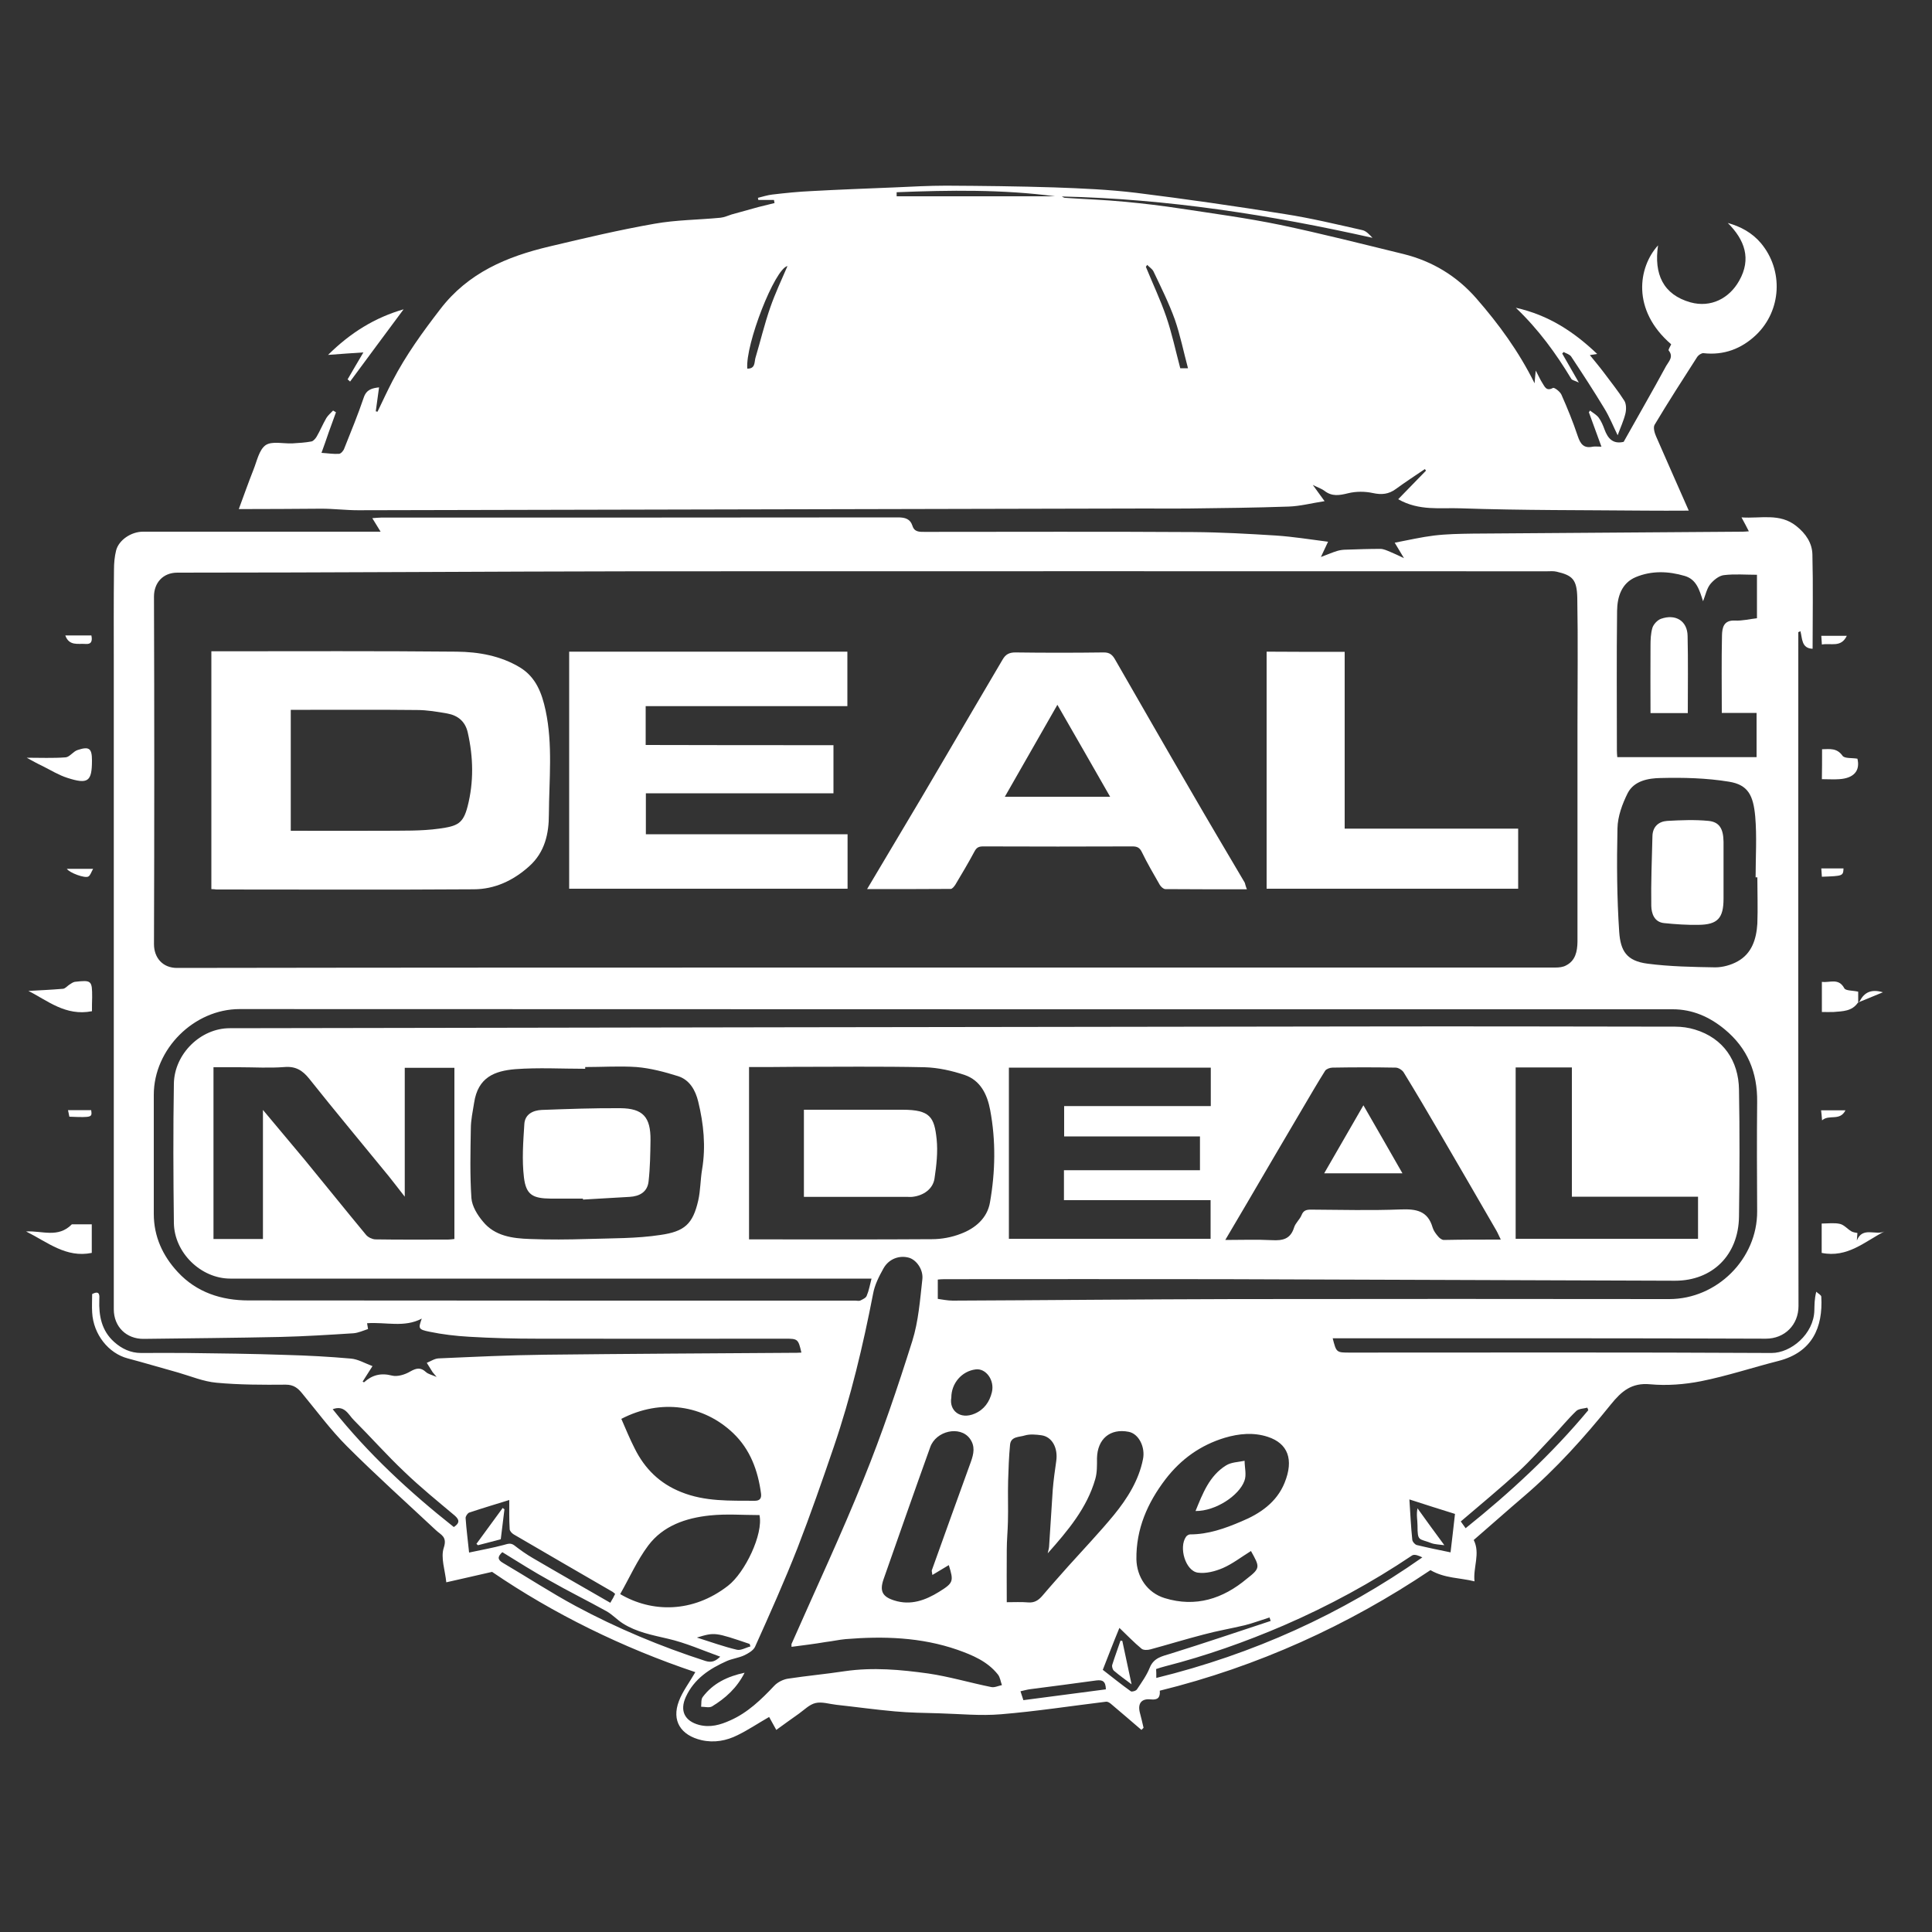<?xml version="1.0" encoding="utf-8"?>
<!-- Generator: Adobe Illustrator 26.1.0, SVG Export Plug-In . SVG Version: 6.00 Build 0)  -->
<svg version="1.1" id="Layer_1" xmlns="http://www.w3.org/2000/svg" xmlns:xlink="http://www.w3.org/1999/xlink" x="0px" y="0px"
	 viewBox="0 0 1000 1000" style="enable-background:new 0 0 1000 1000;" xml:space="preserve">
<rect x="0" y="0" width="1000" height="1000" fill="#333333" stroke="none"/>
<path style="fill:#FFFFFF;" d="M359.9,865.5c-37.6-12.6-73.6-30.3-105.2-51.9c-8.9,2-16,3.7-23.7,5.4c-0.6-6.2-3-12.7-1.3-17.9
	c1.9-5.8-1.5-6.6-4.1-9.1c-15.4-14.4-31.1-28.5-46-43.4c-8.5-8.5-15.6-18.2-23.3-27.5c-2.2-2.7-4.4-4.4-8.4-4.4
	c-11.9,0.1-23.9,0.1-35.8-1c-6.8-0.6-13.4-3.4-20-5.3c-8.7-2.4-17.3-5-26-7.3c-9.9-2.6-17.8-12.4-18.4-23.8c-0.2-3.2,0-6.4,0-9.5
	c4.1-2.1,3.8,0.8,3.7,3c-0.3,8.3,1.2,16,7.7,21.8c3.9,3.5,8.5,5.7,13.9,5.7c7.8,0,15.7-0.1,23.5,0c17.1,0.2,34.3,0.4,51.4,1
	c11.2,0.3,22.5,0.9,33.7,1.9c3.7,0.3,7.2,2.4,11.2,3.9c-1.9,3-3.5,5.5-5.1,8c0.3,0.2,0.7,0.4,0.7,0.4c4.2-3.8,8.7-5,14.5-3.5
	c2.8,0.7,6.7-0.5,9.4-2.1c3.2-1.8,5.4-2.3,8.2,0.3c1.1,1,2.9,1.4,5.5,2.5c-1.2-1.5-1.7-1.9-2.1-2.5c-1-1.6-2-3.2-3-4.8
	c2-0.8,4-2.2,6.1-2.3c18.3-0.8,36.6-1.7,54.9-1.9c43.5-0.5,87.1-0.7,130.6-1c0.8,0,1.5-0.1,2.3-0.1c-1.6-7-1.9-7.2-8.2-7.2
	c-42.8,0-85.6,0.1-128.5,0c-11.8,0-23.5-0.3-35.3-1c-6.9-0.4-13.8-1.2-20.5-2.6c-5.9-1.2-5.8-1.7-4-6.8c-9,4.8-18.6,1.7-28.3,2.4
	c0,0.2,0.2,1.4,0.5,3c-2.5,0.8-5,2-7.6,2.2c-12.6,0.8-25.2,1.6-37.8,1.9c-23.6,0.5-47.2,0.7-70.7,1c-9,0.1-15.5-6.3-15.5-15.3
	c0-73.1,0-146.3,0-219.4c0-37.9,0-75.8,0-113.7c0-16.6-0.1-33.2,0.1-49.8c0-3.3,0.3-6.7,1.1-9.9c1.4-5.4,7.8-9.7,13.9-9.7
	c34.8,0,69.7,0,104.5,0c5.9,0,11.9,0,18.5,0c-1.5-2.5-2.8-4.5-4.3-7c1.7-0.1,3.2-0.3,4.6-0.3c89.2,0,178.3,0,267.5-0.1
	c3.6,0,6.3,0.7,7.5,4.4c1,3.2,3.6,3.1,6.3,3.1c46.4,0,92.7-0.2,139.1,0.1c14.3,0.1,28.6,0.9,42.9,1.8c8.8,0.6,17.5,2,26.8,3.2
	c-1.4,3-2.3,5-3.7,7.9c3.3-1.2,5.7-2.3,8.3-3.1c1.6-0.5,3.3-0.7,5-0.7c5.8-0.2,11.6-0.4,17.4-0.4c1.8,0,3.6,0.9,5.3,1.6
	c2,0.8,4,1.8,7,3.2c-1.8-3-3-5-4.8-8c7.3-1.4,13.8-2.9,20.3-3.7c6.6-0.8,13.4-0.9,20.1-1c46.6-0.4,93.2-0.6,139.8-1
	c0.9,0,1.8-0.1,3.1-0.2c-1.2-2.4-2.3-4.4-3.8-7.2c10,0.7,19.8-2.4,28.4,4.5c4.9,3.9,8.2,8.8,8.3,14.8c0.4,16.2,0.1,32.5,0.1,48.7
	c-5.8-0.2-5.3-5.3-6.3-9.1c-0.4,0.2-0.7,0.3-1.1,0.5c0,1.7,0,3.5,0,5.2c0,114.5-0.1,229.1,0.1,343.6c0,9.7-7.1,16.9-16.9,16.9
	c-72.9-0.3-145.8-0.2-218.7-0.2c-1.8,0-3.6,0-5.5,0c1.9,7.4,1.9,7.4,9,7.4c72.7,0,145.5-0.2,218.2,0.2c10,0,21.8-9.8,22.1-22
	c0.1-2.9,0-5.8,1-9.7c0.9,0.9,2.6,1.7,2.6,2.6c0.9,15.9-4.7,28.7-22.1,33.2c-13.4,3.4-26.6,7.8-40.1,10.5
	c-8.6,1.7-17.7,2.4-26.4,1.6c-9.6-0.9-14.8,3.6-20.3,10.4c-13.7,17-28.3,33.3-44.9,47.5c-8.8,7.5-17.4,15.2-26.1,22.7
	c3.5,7-0.4,14.2,0.4,21.4c-7.6-1.9-15.4-1.5-22.8-5.8c-42.6,28.6-89.4,49.9-140.1,62.4c0.3,3.6-1.1,4.9-4.7,4.5
	c-4.7-0.5-6.7,2-5.7,6.5c0.7,2.7,1.4,5.5,2,8.2c-0.4,0.4-0.7,0.7-1.1,1.1c-5.2-4.5-10.5-9-15.8-13.5c-0.7-0.6-1.7-1.2-2.5-1.1
	c-18.1,2.2-36.2,5-54.4,6.5c-10.6,0.9-21.4-0.2-32.2-0.5c-7.6-0.2-15.3-0.3-22.8-1c-10.1-0.9-20.1-2.3-30.2-3.4
	c-3.6-0.4-7.5-1.7-10.8-0.9c-3.1,0.7-5.8,3.5-8.6,5.5c-3.8,2.7-7.6,5.4-11.7,8.4c-1.4-2.5-2.6-4.7-3.7-6.7
	c-5.6,3.2-10.8,6.7-16.3,9.4c-5.8,2.9-12.1,4.1-18.7,2.6c-10.7-2.5-15.6-10-11.7-20.2C353.2,875.6,356.8,870.9,359.9,865.5z
	 M448.2,500.8c118.9,0,237.9,0,356.8,0c1.9,0,4-0.2,5.6-1.1c4.9-2.5,5.8-7.3,5.9-12.2c0-37.3,0-74.5,0-111.8
	c0-22.1,0.3-44.2-0.1-66.2c-0.2-9.6-2.5-11.7-10.7-13.6c-1.6-0.4-3.4-0.2-5-0.2c-156.4,0-312.8-0.1-469.2,0
	c-79.9,0.1-159.8,0.7-239.7,0.7c-7.5,0-12.1,5.3-12.1,12.4c0.2,59.9,0.2,119.9,0,179.9c0,7,4.5,12.4,12.1,12.3
	C210.6,500.8,329.4,500.8,448.2,500.8z M451.1,661.8c-2.4,0-4.4,0-6.4,0c-108.5,0-217,0-325.5,0c-15.2,0-29-13.4-29.2-28.8
	c-0.3-24.1-0.4-48.1,0-72.2c0.3-15.3,13.8-28.6,28.9-28.6c194.5-0.3,388.9-0.7,583.4-0.9c54.9-0.1,109.9,0,164.8,0.1
	c3.4,0,7,0.5,10.2,1.5c14.6,4.4,22.6,16.1,22.8,31.1c0.4,21.9,0.3,43.8,0,65.8c-0.3,19.9-13.8,33.1-33.1,33.1
	c-78.1-0.2-156.1-0.6-234.2-0.8c-48-0.1-96.1,0-144.1,0c-1.2,0-2.4,0.1-3.3,0.2c0,3.3,0,6.4,0,10c2.3,0.3,5,0.9,7.7,0.9
	c48.6-0.2,97.2-0.7,145.8-0.8c75-0.1,150.1-0.1,225.1,0c24.7,0,45.6-20.8,45.5-45.4c-0.1-18.9-0.2-37.7,0-56.6
	c0.2-15.3-5-27.9-16.9-37.7c-7.8-6.4-16.6-10.3-26.8-10.3c-247.3,0-494.5,0-741.8-0.1c-23.5,0-44.4,20.6-44.4,44.4
	c0,20.5,0,41.1,0,61.6c0,11.7,4.6,21.7,12.4,30.1c9.8,10.6,22.7,14.7,36.7,14.7c104.7,0.1,209.3,0.1,314,0.1c0.9,0,2,0.3,2.7-0.1
	c1.2-0.6,2.8-1.3,3.2-2.4C449.8,667.9,450.2,665.2,451.1,661.8z M387.7,552.3c0,30,0,59.5,0,89.2c2,0,3.7,0,5.4,0
	c29.8,0,59.5,0.1,89.3-0.1c5,0,10.3-1,14.9-2.8c7.5-2.8,13.7-8.1,15.1-16.2c2.8-15.9,3.1-32,0.1-47.9c-1.5-8-5-15.3-13.2-18.1
	c-6.6-2.2-13.7-3.8-20.7-4c-22.7-0.5-45.4-0.2-68.1-0.2C403.1,552.3,395.6,552.3,387.7,552.3z M136.1,574.5
	c7.7,9.2,14.7,17.5,21.6,25.8c10.6,12.9,21.1,26,31.8,38.9c1,1.2,3.1,2.2,4.7,2.3c12.6,0.2,25.2,0.1,37.7,0.1c1.2,0,2.3-0.2,3.3-0.3
	c0-29.8,0-59.2,0-88.6c-8.6,0-16.9,0-25.7,0c0,22,0,43.6,0,66.7c-3.3-4.2-5.7-7.4-8.2-10.5c-13.7-16.8-27.7-33.5-41.2-50.5
	c-3.5-4.4-7.1-6.6-12.9-6.1c-7.8,0.6-15.6,0.1-23.5,0.1c-4.4,0-8.8,0-13.2,0c0,30,0,59.5,0,88.9c8.7,0,17,0,25.6,0
	C136.1,619.1,136.1,597.4,136.1,574.5z M409.7,852.4c0-0.9-0.1-1.3,0-1.5c12.5-28.4,25.7-56.5,37.3-85.3
	c9.5-23.4,17.6-47.4,25.2-71.5c3.2-10.2,4-21.2,5.2-31.9c0.6-5.1-3.1-10.1-6.9-11.2c-4.9-1.4-10.4,0.5-13.2,5.5
	c-2.3,4.1-4.6,8.6-5.4,13.2c-5.2,26.8-11.5,53.3-20.3,79.1c-6,17.6-12.1,35.1-18.8,52.4c-6.8,17.3-14.4,34.3-22,51.2
	c-0.9,1.9-3.5,3.4-5.6,4.4c-2.8,1.3-6.1,1.7-8.9,2.9c-9,4-17,9.2-21.3,18.6c-3.3,7.2-0.6,12.5,6.8,14.5c5.8,1.5,11,0,16.1-2.3
	c9.1-4,16.1-10.8,22.9-18c1.7-1.8,4.5-3.2,6.9-3.6c9.8-1.5,19.7-2.4,29.6-3.9c14.5-2.1,28.9-0.8,43.2,1.2c10.9,1.6,21.6,4.8,32.5,7
	c1.7,0.4,3.7-0.6,5.6-1c-0.7-1.8-0.9-4-2.1-5.5c-5.4-6.8-13.1-10-21-12.8c-18.8-6.5-38.2-7.1-57.8-5.5c-3.4,0.3-6.8,1.1-10.3,1.5
	C421.6,850.9,415.7,851.6,409.7,852.4z M302.9,552.3c0,0.3,0,0.6,0,0.9c-12.1,0-24.2-0.7-36.2,0.2c-10.6,0.9-19.3,4.1-21.3,17.4
	c-0.7,4.5-1.7,8.9-1.7,13.4c-0.2,12-0.5,24,0.3,35.9c0.3,4.2,3.1,8.8,6,12.2c6.1,7.5,15.3,8.7,24.2,9c10,0.4,20,0.3,29.9,0
	c12.6-0.4,25.4-0.2,37.8-2.1c12.4-1.8,16.7-5.6,19.5-17.8c1.2-5.3,1.1-10.8,2-16.1c2-11.9,0.8-23.6-2-35.1
	c-1.4-5.8-4.4-11.3-10.5-13.2c-7-2.2-14.2-4.1-21.4-4.7C320.8,551.7,311.8,552.3,302.9,552.3z M522.2,552.6c0,29.8,0,59.3,0,88.6
	c35.1,0,69.8,0,104.4,0c0-6.8,0-13.1,0-20c-25.5,0-50.7,0-75.9,0c0-5.3,0-10.2,0-15.5c23.6,0,47,0,70.4,0c0-6.1,0-11.6,0-17.5
	c-23.6,0-46.9,0-70.3,0c0-5.3,0-10.2,0-15.7c25.5,0,50.7,0,75.9,0c0-6.9,0-13.3,0-19.9C591.8,552.6,557.1,552.6,522.2,552.6z
	 M776.8,641.6c-0.9-1.8-1.5-3.3-2.3-4.7c-9.6-16.6-19.2-33.2-28.9-49.8c-6.3-10.8-12.6-21.5-19.1-32.1c-0.8-1.2-2.7-2.4-4.1-2.4
	c-10.9-0.2-21.8-0.2-32.7,0c-1.3,0-3.2,0.7-3.8,1.6c-4.1,6.5-7.9,13.1-11.8,19.7c-9.6,16.3-19.2,32.6-28.7,48.9
	c-3.6,6.2-7.3,12.3-11.2,19c8.5,0,16.3-0.3,24.1,0.1c5.6,0.3,9.6-0.5,11.5-6.5c0.7-2.4,3-4.2,3.9-6.5c1-2.5,2.6-2.8,4.9-2.8
	c15.5,0.1,31,0.5,46.5-0.1c7.9-0.3,13.9,0.7,16.4,9.3c0.5,1.7,1.6,3.2,2.8,4.6c0.7,0.9,2,1.9,3,1.9
	C756.9,641.6,766.6,641.6,776.8,641.6z M881.5,311.2c-1.9-5.9-3.4-11.3-9.5-13.1c-8.5-2.5-17.1-2.8-25.3,0.6
	c-7.4,3.1-9.6,10.2-9.7,17.5c-0.3,24.1-0.1,48.1-0.1,72.2c0,1.2,0.1,2.4,0.2,3.5c24.3,0,48.3,0,72.1,0c0-7.7,0-15.1,0-22.9
	c-6.1,0-11.9,0-18,0c0-13.6-0.2-26.9,0.1-40.2c0.1-3.8,0.8-7.9,6.7-7.6c3.8,0.2,7.7-0.8,11.4-1.2c0-7.6,0-14.9,0-22.5
	c-5.9,0-11.6-0.5-17.2,0.2c-2.5,0.3-5.3,2.6-7,4.7C883.4,304.7,882.8,307.9,881.5,311.2z M909.6,454.1c-0.3,0-0.6,0-0.9,0
	c0-10.5,0.7-21.1-0.2-31.5c-1-10.8-3.6-16.4-13.6-18c-11.6-1.9-23.6-2.2-35.4-1.9c-6.3,0.1-13.7,1.4-17,7.8
	c-2.8,5.6-5.2,12.1-5.3,18.3c-0.4,17.9-0.3,35.8,0.9,53.6c0.7,9.8,3.8,15,14.7,16.4c11.6,1.5,23.3,1.7,35,1.9
	c3.9,0,8.2-1.2,11.6-3.1c7.4-4.1,9.7-11.6,10.2-19.5C909.9,470.1,909.6,462.1,909.6,454.1z M784.5,641.2c31.7,0,63.1,0,94.4,0
	c0-7.3,0-14.3,0-21.8c-21.8,0-43.3,0-65.3,0c0-22.6,0-44.8,0-66.9c-10,0-19.4,0-29.1,0C784.5,582.2,784.5,611.6,784.5,641.2z
	 M647.5,802.8c-5,3.1-9.5,6.6-14.5,8.8c-4,1.7-8.8,3-13,2.4c-6.4-0.9-10-13.1-6.1-18.6c0.4-0.6,1.4-1.2,2.1-1.2
	c9.4,0,18.1-3.1,26.5-6.7c9.7-4,18.3-9.9,22.4-20c4.9-12.1,1.7-20.4-8.7-23.8c-7.3-2.4-14.9-1.7-22.3,0.5
	c-12.5,3.8-22.6,11-30.6,21.4c-9.4,12.3-15.3,25.8-15.1,41.5c0.2,9,5.5,17.3,14.7,20.1c16,4.9,30.1,0.3,42.4-10
	C652.5,811.6,652.1,811.1,647.5,802.8z M542.3,804c0.2-1.1,0.6-2.3,0.7-3.4c0.7-9.8,1.2-19.7,1.9-29.5c0.4-5,1.1-9.9,1.8-14.8
	c1-6.8-2.1-12.6-7.6-13.4c-2.9-0.4-6-0.7-8.7,0.1c-2.8,0.9-7.2,0.4-7.6,4.8c-0.6,6.2-0.8,12.4-1,18.7c-0.2,7,0.1,14.1-0.1,21.1
	c-0.1,4.9-0.6,9.7-0.6,14.6c-0.1,9,0,17.9,0,27.1c3.9,0,7.5-0.2,11,0.1c3.3,0.3,5.4-1.1,7.4-3.4c4.4-5.2,9-10.3,13.5-15.4
	c7.9-8.8,16.1-17.4,23.6-26.5c6.9-8.5,12.8-17.8,15-28.8c1.3-6.3-2.2-13.2-7.4-14.2c-9.6-1.9-16.2,3.7-16.4,13.7
	c0,3.6,0.1,7.4-0.9,10.8C562.6,780.6,552.6,792.4,542.3,804z M321.6,734.4c2.3,5.3,4.4,10.4,6.9,15.3c5.2,10.5,13,18.2,24.1,22.6
	c12.4,5,25.2,4.4,38.1,4.5c2.8,0,3.5-1.5,3.2-3.8c-1.6-11.9-5.6-22.8-14.4-31.2C364.3,727.3,342.2,723.7,321.6,734.4z M321,825.1
	c16.3,9.6,37.5,9.9,55.8-4.3c8.8-6.8,18.4-26.8,16.3-36.6c-8.6,0-17.2-0.7-25.7,0.2c-12.4,1.3-24.2,5.3-31.9,15.6
	C329.8,807.6,325.9,816.5,321,825.1z M482.6,815.2c-0.2-1.5-0.4-2-0.3-2.4c6.7-18.7,13.4-37.4,20.2-56.1c1.5-4.2,2.4-8.2-0.6-12.2
	c-5.1-6.7-17.4-3.9-20.4,4.5c-8.2,22.8-16.2,45.7-24.2,68.5c-2.1,6.1-0.5,9,5.6,10.9c8.5,2.7,16.1-0.1,23.2-4.5
	c7.4-4.6,7.6-5.4,5-13.8C488.4,811.7,485.7,813.3,482.6,815.2z M598.5,868.5c50-12.3,95.7-32.9,137.7-62.4c-1.8-0.9-4.1-1.8-5.3-1
	c-21,14.1-43.1,26.1-66.4,36.2c-20,8.6-40.4,15.8-61.5,21.2c-1.6,0.4-3.1,0.9-4.6,1.4C598.5,865.2,598.5,866.3,598.5,868.5z
	 M263.6,776.4c-6.8,2.1-13.8,4.2-20.7,6.5c-0.9,0.3-2,2-1.9,2.9c0.4,5.9,1.2,11.8,1.8,17.8c6.5-1.4,12.2-2.4,17.8-3.9
	c2-0.5,3.5-1.3,5.5,0.1c3.1,2.4,6.3,4.7,9.6,6.6c13.3,7.8,26.7,15.4,40.2,23.2c0.7-1.3,1.1-1.9,1.5-2.6c0.3-0.6,0.6-1.3,1-2
	c-0.5-0.4-0.9-0.8-1.2-1c-17.1-9.9-34.2-19.8-51.3-29.8c-1-0.6-2.1-1.8-2.1-2.8C263.5,786.5,263.6,781.6,263.6,776.4z M570.8,864.3
	c4.9,3.8,9.6,7.6,14.5,11.1c0.6,0.4,2.7-0.2,3.2-1c2.4-3.6,5-7.2,6.6-11.2c2.1-5.2,6.4-5.9,10.9-7.3c17.3-5.4,34.4-11.2,51.7-16.9
	c-0.2-0.6-0.4-1.2-0.6-1.8c-4.2,1.3-8.4,2.9-12.7,4c-7.1,1.7-14.3,2.9-21.3,4.8c-9.3,2.4-18.4,5.2-27.6,7.7
	c-1.4,0.4-3.6,0.5-4.6-0.3c-3.9-3.2-7.4-6.9-11.5-10.8C576.3,850.1,573.7,856.9,570.8,864.3z M260,803.4c-2.5,2.3-2.6,3.9,0.4,5.6
	c12.6,7.4,24.8,15.4,37.6,22.3c21.4,11.5,43.9,20.9,67.1,28.4c3.5,1.1,5.4-0.1,7.7-2.2c-9.2-3.3-17.9-7.2-27.1-9.3
	c-8.1-1.9-16.2-3.4-23.3-7.9c-3-1.9-5.5-4.7-8.6-6.4c-9.7-5.4-19.7-10.3-29.3-15.8C276.3,813.6,268.3,808.5,260,803.4z M234.9,790.4
	c3.3-2.2,2.8-3.9,0.4-6c-8.8-7.4-17.7-14.6-26-22.6c-9.1-8.6-17.4-18-26.2-26.8c-2.8-2.8-4.7-7.9-10.9-5.6
	C190.5,752.4,211.9,772.2,234.9,790.4z M822.1,729.9c-0.2-0.4-0.3-0.9-0.5-1.3c-1.9,0.5-4.4,0.5-5.7,1.7c-4.3,4.1-8,8.7-12.1,13
	c-5.9,6.2-11.5,12.6-17.8,18.4c-9.7,8.8-19.8,17.2-29.9,25.8c0.7,1,1.4,2,2.5,3.5C781.7,772.5,803.2,752.6,822.1,729.9z
	 M492.4,723.4c-1.2,6.5,4.4,11.6,12.1,8.3c4.9-2.1,7.7-6.1,8.9-11.1c1.5-6.2-3.1-12.5-8.4-11.8C497.8,709.7,492.4,716,492.4,723.4z
	 M729.5,776.1c0.5,7.6,0.8,14.3,1.5,20.9c0.1,1,1.3,2.4,2.3,2.7c5.8,1.4,11.6,2.6,17.5,3.8c0.8-6.9,1.6-13.4,2.3-19.9
	C745.4,781.2,738.1,778.9,729.5,776.1z M529.7,880c14.3-1.9,28.5-3.7,42.7-5.6c-0.1-4.3-1.8-5-5-4.6c-11.3,1.6-22.7,3-34,4.5
	c-1.7,0.2-3.4,0.7-5.2,1.1C528.8,877.2,529.2,878.4,529.7,880z M388.4,852.2c-0.1-0.4-0.2-0.9-0.4-1.3c-18-6.1-18-6.1-27.3-3.3
	c7.3,2.3,13.9,4.7,20.7,6.3C383.5,854.4,386,852.8,388.4,852.2z"/>
<path style="fill:#FFFFFF;" d="M123.6,263.5c2.5-6.7,4.9-13.6,7.6-20.4c1.8-4.5,2.9-10.3,6.3-12.7c3.3-2.2,9.1-0.7,13.8-0.9
	c3.3-0.2,6.7-0.4,9.9-1c1-0.2,2.1-1.5,2.7-2.5c1.8-3.1,3.2-6.5,5-9.6c0.9-1.5,2.3-2.6,3.5-3.9c0.5,0.3,1,0.6,1.5,0.9
	c-1.2,3.4-2.5,6.8-3.7,10.2c-1.2,3.5-2.4,7-3.8,10.8c3.3,0.2,6.2,0.7,9.1,0.5c1-0.1,2.3-1.6,2.7-2.8c3.5-8.8,7.1-17.5,10.1-26.4
	c1.4-4.2,4.5-4.8,7.9-5.2c-0.6,4.1-1.1,8.3-1.7,12.4c0.3,0.1,0.6,0.1,0.9,0.2c2.6-5.4,5.1-10.8,7.8-16c6.9-13.3,15.6-25.3,24.7-37.1
	c14.4-18.8,34.4-27.2,56.4-32.4c18.1-4.3,36.2-8.6,54.5-11.8c11.2-2,22.7-2,34.1-3.1c2-0.2,3.9-1.1,5.8-1.7
	c4.6-1.3,9.1-2.5,13.7-3.8c2.8-0.7,5.7-1.4,8.5-2.1c-0.1-0.5-0.2-1-0.3-1.6c-2.7,0-5.4,0-8.1,0c-0.1-0.4-0.1-0.7-0.2-1.1
	c2.4-0.6,4.9-1.4,7.4-1.7c6.8-0.8,13.6-1.5,20.4-1.8c14.3-0.8,28.6-1.3,42.9-1.9c8.9-0.4,17.8-0.9,26.7-0.9
	c18.7,0.1,37.3,0.3,56,0.9c14.1,0.5,28.3,1.1,42.3,2.8c25.7,3.2,51.4,6.9,77,11c13.5,2.1,26.8,5.3,40.1,8.3c2,0.4,3.7,2.3,5.3,4
	c-53-11.9-106.4-20.2-160.8-21.4c0.6,0.3,1.1,0.7,1.7,0.7c10.2,0.7,20.3,1,30.5,2c9.9,0.9,19.8,2.1,29.6,3.6
	c17.1,2.6,34.3,4.9,51.2,8.4c21.4,4.5,42.6,9.9,63.9,15.1c14.9,3.7,27.6,11.4,37.7,23c11.5,13.2,21.8,27.2,30.1,43.9
	c0.2-2.5,0.3-3.9,0.6-6.6c1.5,2.8,2.3,4.7,3.4,6.4c1.2,1.8,2,4.5,5.5,2.6c0.7-0.4,3.7,1.9,4.4,3.5c3.1,7,6,14.1,8.4,21.3
	c1.4,4.2,3.1,6.6,7.8,5.6c1.2-0.2,2.4,0,4.5,0c-2.3-6.2-4.4-12-6.5-17.8c0.2-0.3,0.4-0.6,0.6-0.9c1.5,1.2,3.4,2.2,4.5,3.7
	c1.3,1.8,2.2,3.9,3,6.1c1.7,4.6,4.3,7.7,9.9,6.4c7.2-12.9,14.8-26,22-39.3c1.3-2.3,4-4.7,1.3-8c-0.3-0.4,0.8-2,1.3-3.2
	c-20.7-17.8-17-40-6.8-51.2c-2.2,14.8,2.6,25.5,16.8,29.5c10.6,2.9,20.1-2.1,25.2-11.2c6.4-11.3,2.9-21.1-5.9-29.9
	c6.8,1.9,12.6,5.1,17.1,10.4c11.8,14,10.8,34.9-2.5,47.6c-7.5,7.1-16.6,10.6-27.2,9.4c-1-0.1-2.6,1-3.2,1.9
	c-7.5,11.7-15,23.3-22.1,35.2c-0.8,1.4,0,4.2,0.8,6c5.4,12.5,11,24.9,16.9,38.4c-8.5,0-15.4,0.1-22.2,0c-32-0.3-64-0.1-96-1.2
	c-10.3-0.4-21.3,1.5-32.2-4.7c4.9-5,9.6-9.9,14.4-14.8c-0.2-0.3-0.4-0.5-0.6-0.8c-5,3.4-10.1,6.7-15,10.3c-3.7,2.7-7.3,3.1-11.9,2.1
	c-4.1-0.9-8.8-0.9-12.8,0.1c-4.5,1.1-8.3,1.8-12.2-1.2c-1.4-1.1-3.3-1.7-6.1-3.1c2.4,3.3,3.9,5.4,6.1,8.4c-6.6,1-12.6,2.6-18.6,2.8
	c-17.3,0.6-34.6,0.8-51.8,1c-7.2,0.1-14.4,0-21.6,0c-136.1,0.3-272.1,0.6-408.2,0.9c-6.3,0-12.7-0.8-19-0.8
	C152.4,263.4,138.5,263.5,123.6,263.5z M593.8,137.1c-0.2,0.3-0.5,0.7-0.7,1c3.5,8.6,7.5,17,10.5,25.7c3,8.7,4.9,17.8,7.3,26.8
	c1.2,0,2.4,0,4,0c-2.3-8.6-4-17.1-6.8-25.2c-3.1-8.6-7.2-16.8-11.1-25C596.3,139.1,594.8,138.2,593.8,137.1z M386.8,190.8
	c4.2,0.1,3.6-3.3,4.2-5.5c2.6-8.7,4.7-17.6,7.7-26.2c2.5-7.2,5.8-14.2,8.9-21.4C401,139.1,385.7,178.4,386.8,190.8z M546.1,101.6
	c-27.2-3.6-54.6-3.2-82-2.1c0,0.7,0,1.4,0,2.1C491.4,101.6,518.8,101.6,546.1,101.6z"/>
<path style="fill:#FFFFFF;" d="M826.7,183.2c-1.2,0.2-2.1,0.3-3.8,0.6c2.7,3.3,5.2,6.3,7.6,9.5c3.5,4.7,7.2,9.3,10.3,14.2
	c1,1.7,1,4.5,0.5,6.6c-0.9,3.7-2.6,7.3-4,11.2c-2.3-4.7-4.2-9.5-6.9-13.9c-5.5-9.1-11.3-18-17.2-26.9c-0.8-1.1-2.6-1.6-3.9-2.3
	c-0.2,0.3-0.5,0.6-0.7,0.8c2.6,4.6,5.3,9.2,8.6,15c-2.1-1-3.5-1.2-3.9-1.9c-7.9-13.1-16.8-25.4-28.7-36.8
	C801.6,163.1,814.6,171.7,826.7,183.2z"/>
<path style="fill:#FFFFFF;" d="M179.9,196.4c2.5-4.4,5.1-8.7,8.2-14c-6.3,0.4-11.7,0.8-18.3,1.3c11.6-11.5,24.2-19.3,39.1-23.6
	c-9.4,12.7-18.6,25-27.7,37.4C180.8,197.1,180.4,196.7,179.9,196.4z"/>
<path style="fill:#FFFFFF;" d="M47.6,523.4c-13.7,2.7-23.1-5.6-32.9-10.5c5.7-0.3,11.8-0.6,17.9-1.1c1.1-0.1,2.1-1.3,3.1-2
	c1-0.6,1.9-1.4,3-1.6c8.7-1,9-0.7,9,8C47.6,518.6,47.6,520.8,47.6,523.4z"/>
<path style="fill:#FFFFFF;" d="M47.5,633.7c0,5.1,0,9.8,0,14.8c-13.3,2.7-22.8-5.5-34-11.1c8.3-0.5,16.5,3.6,23.7-3.7
	C40,633.7,43.7,633.7,47.5,633.7z"/>
<path style="fill:#FFFFFF;" d="M13.8,392.2c6.9,0,13.6,0.3,20.2-0.2c2.1-0.2,3.9-3.1,6.2-3.8c6-2,7.4-0.8,7.4,5.4
	c0,10.9-2,12.5-12.8,9c-4.4-1.4-8.4-3.9-12.6-6C19.4,395.3,16.6,393.7,13.8,392.2z"/>
<path style="fill:#FFFFFF;" d="M942.9,648.5c0-4.9,0-9.8,0-15.2c3.3,0,6.5-0.5,9.5,0.2c2.1,0.5,3.8,2.6,5.8,3.8
	c1,0.6,2.3,0.7,3.2,0.9c-0.1,1.3-0.2,2.6-0.3,3.9c2.9-7.4,9.8-2.5,14.3-4.7C965.2,642.6,956.3,651.2,942.9,648.5z"/>
<path style="fill:#FFFFFF;" d="M961.7,518.9c-3.1,4.6-7.9,4.5-12.6,4.9c-1.9,0.1-3.9,0-6.1,0c0-5.3,0-10.3,0-15.6
	c4.1,0.6,8.6-2.2,11.6,3.3c0.7,1.4,4.4,1.1,7.2,1.8c0,1.7,0,3.7,0,5.8L961.7,518.9z"/>
<path style="fill:#FFFFFF;" d="M943.1,387.8c4.1-0.1,7.7-0.7,10.6,3.4c1.1,1.5,5,1,7.7,1.5c1.5,6.2-1.8,10.1-9.4,10.6
	c-2.8,0.2-5.7,0-9,0C943.1,398.7,943.1,393.5,943.1,387.8z"/>
<path style="fill:#FFFFFF;" d="M47.3,328.9c0.6,2.9,0,4.7-3.1,4.4c-3.8-0.3-8.4,1.2-10.4-4.4C38.5,328.9,42.8,328.9,47.3,328.9z"/>
<path style="fill:#FFFFFF;" d="M955.9,329.1c-3,6.3-8.3,3.6-12.9,4.5c-0.1-1.7-0.2-2.9-0.3-4.5C947,329.1,951,329.1,955.9,329.1z"/>
<path style="fill:#FFFFFF;" d="M48.2,449.7c-1,1.7-1.4,3.4-2.5,4c-1.8,1-9.7-1.9-11.1-4C39,449.7,43.1,449.7,48.2,449.7z"/>
<path style="fill:#FFFFFF;" d="M955.2,574.7c-2.9,5.8-8.5,1.9-12.1,5.2c-0.2-2.3-0.3-3.6-0.5-5.2
	C946.7,574.7,950.6,574.7,955.2,574.7z"/>
<path style="fill:#FFFFFF;" d="M942.7,449.5c4.3,0,7.9,0,11.5,0c-0.2,3.9-0.3,3.9-11.2,4.3C942.9,452.4,942.8,451.1,942.7,449.5z"/>
<path style="fill:#FFFFFF;" d="M35.9,578c-0.2-1.2-0.5-2.3-0.7-3.4c4.2,0,8.1,0,12,0C47.6,578.2,48.1,578.5,35.9,578z"/>
<path style="fill:#FFFFFF;" d="M961.8,519c0.3-0.3,0.7-0.6,0.9-1c2.3-4.3,5.8-6.2,11.9-4.4c-4.9,2-8.9,3.7-12.9,5.3
	C961.7,518.9,961.8,519,961.8,519z"/>
<path style="fill:#FFFFFF;" d="M109.4,460.2c0-41.2,0-81.8,0-123.1c1.7,0,3.3,0,4.9,0c40.7,0,81.3-0.2,122,0.2
	c11.4,0.1,22.8,2.1,32.9,8.2c8.3,5.1,11.3,13.4,13.2,22.2c3.8,17.8,1.8,35.9,1.7,53.9c0,9.7-2,19.4-10.1,26.7
	c-8.3,7.5-18,12-28.9,12c-44.3,0.3-88.7,0.1-133.1,0.1C111.2,460.3,110.5,460.2,109.4,460.2z M150.5,430c16,0,32.3,0.1,48.5,0
	c9.4-0.1,19,0.2,28.3-1.1c9.5-1.3,12.4-2.6,14.7-11.4c3.3-12.8,3-25.6,0.1-38.4c-1.3-5.7-5.1-8.8-10.6-9.8
	c-5.2-0.9-10.4-1.8-15.7-1.8c-18.4-0.2-36.8-0.1-55.2-0.1c-3.2,0-6.4,0-10.1,0C150.5,388.4,150.5,408.9,150.5,430z"/>
<path style="fill:#FFFFFF;" d="M431.4,385.7c0,8.7,0,16.7,0,24.9c-32.4,0-64.6,0-97.1,0c0,7.1,0,13.9,0,21.2c34.7,0,69.5,0,104.4,0
	c0,9.6,0,18.8,0,28.2c-47.9,0-95.9,0-144.1,0c0-40.8,0-81.7,0-122.7c48,0,95.8,0,144,0c0,9.2,0,18.5,0,28.2c-34.7,0-69.5,0-104.4,0
	c0,6.9,0,13.3,0,20.1C366.5,385.7,398.8,385.7,431.4,385.7z"/>
<path style="fill:#FFFFFF;" d="M645.4,460.3c-14.4,0-28.3,0-42.2-0.1c-1,0-2.3-1.2-2.9-2.2c-3.2-5.6-6.5-11.2-9.3-17
	c-1.1-2.3-2.5-2.9-4.8-2.9c-25.8,0.1-51.6,0.1-77.3,0c-2.2,0-3.4,0.5-4.5,2.6c-3.1,5.8-6.5,11.5-9.9,17.2c-0.6,0.9-1.6,2.2-2.4,2.2
	c-14.2,0.1-28.4,0.1-43.3,0.1c9.7-16.3,18.9-31.8,28.2-47.4c8.7-14.7,17.3-29.5,26-44.3c5.3-9.1,10.7-18.1,16-27.2
	c1.5-2.6,3.4-3.6,6.5-3.6c15.2,0.2,30.4,0.2,45.6,0c3.4-0.1,4.8,1.4,6.2,3.9c12.9,22.4,25.7,44.8,38.7,67.1
	c9.3,16.1,18.8,32.1,28.3,48.2C644.6,457.9,644.8,458.9,645.4,460.3z M574.6,412.4c-9.1-16-18-31.4-27.3-47.6
	c-9.4,16.4-18.2,31.8-27.2,47.6C538.4,412.4,556,412.4,574.6,412.4z"/>
<path style="fill:#FFFFFF;" d="M696,337.4c0,30.6,0,60.9,0,91.5c30,0,59.8,0,89.8,0c0,10.5,0,20.7,0,31.1c-43.3,0-86.7,0-130.2,0
	c0-40.9,0-81.6,0-122.7C668.8,337.4,682.1,337.4,696,337.4z"/>
<path style="fill:#FFFFFF;" d="M416.1,619.5c0-15.3,0-29.9,0-45.1c4.1,0,8,0,12,0c13,0,26,0,39.1,0c14.3,0,16.4,3.9,17.6,15.2
	c0.7,6.7-0.1,13.7-1.1,20.4c-0.8,5.4-5.7,8.9-11.6,9.5c-0.8,0.1-1.5,0-2.3,0C452,619.5,434.3,619.5,416.1,619.5z"/>
<path style="fill:#FFFFFF;" d="M385.4,865.8c-4,7.9-9.9,13.2-16.8,17.4c-1.4,0.9-3.8,0.2-5.7,0.2c0.2-1.7-0.1-3.8,0.8-5
	C369,871.3,376.5,867.7,385.4,865.8z"/>
<path style="fill:#FFFFFF;" d="M301.7,620.4c-5.5,0-11,0-16.6,0c-9.3-0.1-12.8-1.9-13.9-10.9c-1.1-9.1-0.4-18.4,0.2-27.7
	c0.3-5.1,4.5-7.1,9-7.3c13.6-0.5,27.2-1,40.7-0.9c11.7,0.1,15.7,4.6,15.6,16.5c-0.1,7.1-0.2,14.3-1,21.4c-0.6,5.5-4.7,7.7-9.8,8
	c-8,0.5-16.1,0.9-24.2,1.4C301.8,620.7,301.8,620.6,301.7,620.4z"/>
<path style="fill:#FFFFFF;" d="M705.7,572.1c6.8,11.9,13.4,23.2,20.2,35.2c-13.7,0-26.7,0-40.5,0
	C692.2,595.5,698.8,584.1,705.7,572.1z"/>
<path style="fill:#FFFFFF;" d="M873.6,369.1c-6.6,0-12.7,0-19.3,0c0-11.7-0.1-23.3,0-34.8c0-3.1,0.1-6.4,1-9.4
	c0.6-1.8,2.5-3.9,4.4-4.6c7.6-2.7,13.7,1.1,13.8,8.9C873.8,342.3,873.6,355.5,873.6,369.1z"/>
<path style="fill:#FFFFFF;" d="M892.1,452.2c0,4.3,0,8.6,0,12.9c0,10.1-3,13.5-13,13.6c-5.9,0.1-11.9-0.3-17.7-0.9
	c-5.2-0.5-6.6-5-6.7-8.9c-0.2-12,0.3-24,0.6-36.1c0.1-4.9,3.2-7.6,7.6-7.9c7.2-0.4,14.4-0.7,21.5,0c5.6,0.6,7.6,4.1,7.7,10.8
	C892.1,441.2,892.1,446.7,892.1,452.2z"/>
<path style="fill:#FFFFFF;" d="M618.8,782.1c3.7-9,7.1-18.2,15.8-23.6c2.7-1.7,6.3-1.7,9.6-2.4c0,3.5,1.1,7.3-0.1,10.4
	C641.4,774,629.3,782.2,618.8,782.1z"/>
<path style="fill:#FFFFFF;" d="M261.1,781.2c-0.6,5-1.2,10.1-1.9,15.5c-3.8,1-7.8,2.1-11.8,3.1c-0.3-0.2-0.5-0.5-0.8-0.7
	c4.5-6.2,9.1-12.4,13.6-18.6C260.5,780.8,260.8,781,261.1,781.2z"/>
<path style="fill:#FFFFFF;" d="M580.9,849.3c1.5,7.2,3.1,14.5,4.8,22.5c-3.5-2.6-6.4-4.7-9.1-7c-0.7-0.6-1.2-2.2-0.9-3.1
	c1.3-4.2,2.9-8.4,4.3-12.6C580.2,849.3,580.6,849.3,580.9,849.3z"/>
<path style="fill:#FFFFFF;" d="M747.6,799.8c-2.8-0.4-5-0.4-6.8-1.1c-6.4-2.5-7.1-0.7-7.1-9.1c0-2.8-0.7-5.6,0-8.9
	C738.1,786.9,742.6,793,747.6,799.8z"/>
</svg>
